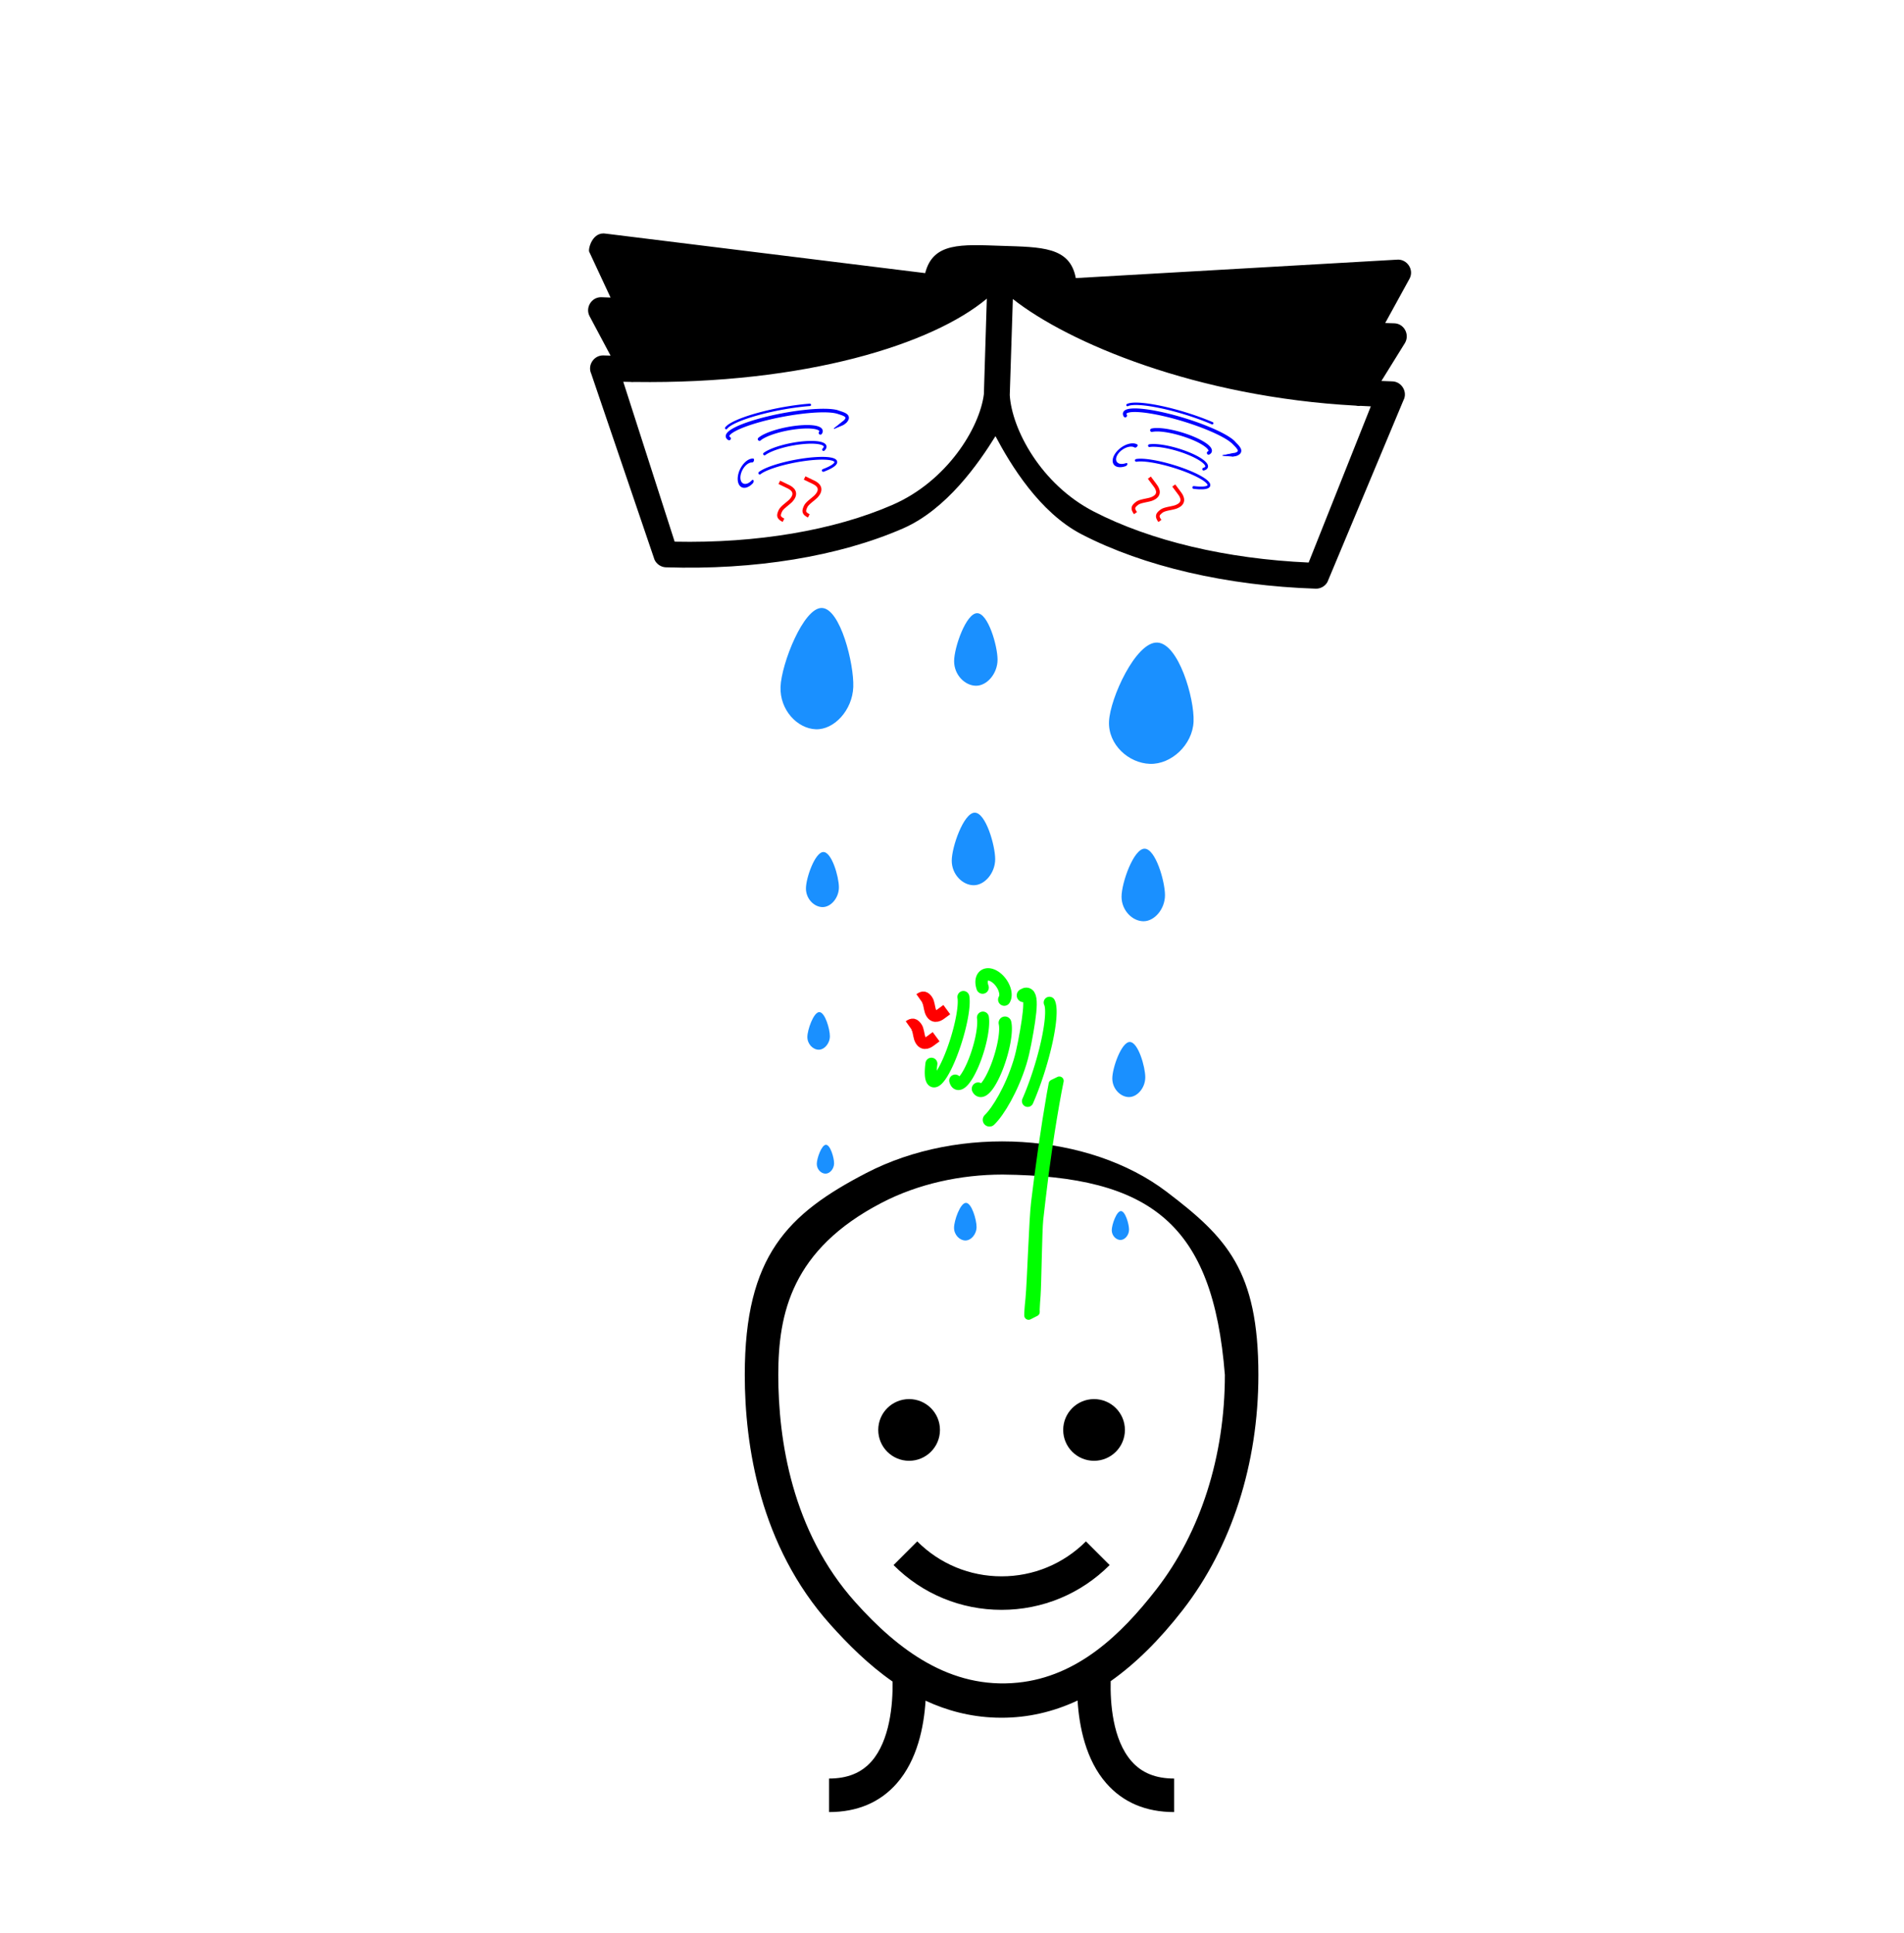 <?xml version="1.0" encoding="UTF-8" standalone="no"?>
<!-- Created with Inkscape (http://www.inkscape.org/) -->

<svg
   xmlns:dc="http://purl.org/dc/elements/1.1/"
   xmlns:cc="http://creativecommons.org/ns#"
   xmlns:rdf="http://www.w3.org/1999/02/22-rdf-syntax-ns#"
   xmlns:svg="http://www.w3.org/2000/svg"
   xmlns="http://www.w3.org/2000/svg"
   xmlns:sodipodi="http://sodipodi.sourceforge.net/DTD/sodipodi-0.dtd"
   xmlns:inkscape="http://www.inkscape.org/namespaces/inkscape"
   viewBox="0 0 104.246 105.833"
   version="1.1"
   id="svg8"
   inkscape:version="0.92.3 (2405546, 2018-03-11)"
   sodipodi:docname="java-training.svg">
  <defs
     id="defs2">
    <inkscape:path-effect
       effect="spiro"
       id="path-effect2053"
       is_visible="true" />
    <inkscape:path-effect
       effect="spiro"
       id="path-effect2049"
       is_visible="true" />
    <inkscape:path-effect
       effect="spiro"
       id="path-effect2045"
       is_visible="true" />
    <inkscape:path-effect
       effect="spiro"
       id="path-effect2041"
       is_visible="true" />
    <inkscape:path-effect
       effect="spiro"
       id="path-effect895"
       is_visible="true" />
    <inkscape:path-effect
       effect="spiro"
       id="path-effect852"
       is_visible="true" />
    <inkscape:path-effect
       effect="spiro"
       id="path-effect872"
       is_visible="true" />
    <inkscape:path-effect
       effect="powerstroke"
       id="path-effect5140"
       is_visible="true"
       offset_points="0,0.132"
       sort_points="true"
       interpolator_type="CubicBezierJohan"
       interpolator_beta="0.2"
       start_linecap_type="zerowidth"
       linejoin_type="extrp_arc"
       miter_limit="4"
       end_linecap_type="zerowidth" />
    <inkscape:path-effect
       effect="powerstroke"
       id="path-effect4935"
       is_visible="true"
       offset_points="0,0.132"
       sort_points="true"
       interpolator_type="CubicBezierJohan"
       interpolator_beta="0.2"
       start_linecap_type="zerowidth"
       linejoin_type="extrp_arc"
       miter_limit="4"
       end_linecap_type="zerowidth" />
    <inkscape:path-effect
       effect="skeletal"
       id="path-effect4931"
       is_visible="true"
       pattern="M 74.256,212.774 H 75.771 V 212.776 H 74.256 Z"
       copytype="single_stretched"
       prop_scale="0.265"
       scale_y_rel="false"
       spacing="0"
       normal_offset="0"
       tang_offset="0"
       prop_units="false"
       vertical_pattern="false"
       fuse_tolerance="0" />
    <inkscape:path-effect
       effect="skeletal"
       id="path-effect4905"
       is_visible="true"
       pattern="M 74.256,212.774 H 75.771 V 212.776 H 74.256 Z"
       copytype="single_stretched"
       prop_scale="0.265"
       scale_y_rel="false"
       spacing="0"
       normal_offset="0"
       tang_offset="0"
       prop_units="false"
       vertical_pattern="false"
       fuse_tolerance="0" />
    <inkscape:path-effect
       effect="skeletal"
       id="path-effect4895"
       is_visible="true"
       pattern="M 74.256,212.774 H 75.771 V 212.776 H 74.256 Z"
       copytype="single_stretched"
       prop_scale="0.265"
       scale_y_rel="false"
       spacing="0"
       normal_offset="0"
       tang_offset="0"
       prop_units="false"
       vertical_pattern="false"
       fuse_tolerance="0" />
    <inkscape:path-effect
       effect="skeletal"
       id="path-effect4885"
       is_visible="true"
       pattern="M 74.256,212.774 H 75.771 V 212.776 H 74.256 Z"
       copytype="single_stretched"
       prop_scale="0.265"
       scale_y_rel="false"
       spacing="0"
       normal_offset="0"
       tang_offset="0"
       prop_units="false"
       vertical_pattern="false"
       fuse_tolerance="0" />
    <inkscape:path-effect
       effect="skeletal"
       id="path-effect4875"
       is_visible="true"
       pattern="M 74.256,212.774 H 75.771 V 212.776 H 74.256 Z"
       copytype="single_stretched"
       prop_scale="0.265"
       scale_y_rel="false"
       spacing="0"
       normal_offset="0"
       tang_offset="0"
       prop_units="false"
       vertical_pattern="false"
       fuse_tolerance="0" />
    <inkscape:path-effect
       effect="skeletal"
       id="path-effect4865"
       is_visible="true"
       pattern="M 74.256,212.774 H 75.771 V 212.776 H 74.256 Z"
       copytype="single_stretched"
       prop_scale="0.265"
       scale_y_rel="false"
       spacing="0"
       normal_offset="0"
       tang_offset="0"
       prop_units="false"
       vertical_pattern="false"
       fuse_tolerance="0" />
    <inkscape:path-effect
       effect="powerstroke"
       id="path-effect4855"
       is_visible="true"
       offset_points="0,0.132"
       sort_points="true"
       interpolator_type="CubicBezierJohan"
       interpolator_beta="0.2"
       start_linecap_type="zerowidth"
       linejoin_type="extrp_arc"
       miter_limit="4"
       end_linecap_type="zerowidth" />
    <inkscape:path-effect
       effect="powerstroke"
       id="path-effect4811"
       is_visible="true"
       offset_points="0,0.132"
       sort_points="true"
       interpolator_type="CubicBezierJohan"
       interpolator_beta="0.2"
       start_linecap_type="zerowidth"
       linejoin_type="extrp_arc"
       miter_limit="4"
       end_linecap_type="zerowidth" />
    <inkscape:path-effect
       effect="powerstroke"
       id="path-effect4803"
       is_visible="true"
       offset_points="0,0.132"
       sort_points="true"
       interpolator_type="CubicBezierJohan"
       interpolator_beta="0.2"
       start_linecap_type="zerowidth"
       linejoin_type="extrp_arc"
       miter_limit="4"
       end_linecap_type="zerowidth" />
    <marker
       inkscape:stockid="Arrow1Mstart"
       orient="auto"
       refY="0.0"
       refX="0.0"
       id="Arrow1Mstart"
       style="overflow:visible"
       inkscape:isstock="true">
      <path
         id="path4509"
         d="M 0.0,0.0 L 5.0,-5.0 L -12.5,0.0 L 5.0,5.0 L 0.0,0.0 z "
         style="fill-rule:evenodd;stroke:#000000;stroke-width:1pt;stroke-opacity:1;fill:#000000;fill-opacity:1"
         transform="scale(0.4) translate(10,0)" />
    </marker>
  </defs>
  <sodipodi:namedview
     id="base"
     pagecolor="#ffffff"
     bordercolor="#666666"
     borderopacity="1.0"
     inkscape:pageopacity="0.0"
     inkscape:pageshadow="2"
     inkscape:zoom="8.8113617"
     inkscape:cx="59.678281"
     inkscape:cy="32.106588"
     inkscape:document-units="mm"
     inkscape:current-layer="layer1"
     showgrid="false"
     units="px"
     inkscape:snap-global="false"
     inkscape:window-width="1600"
     inkscape:window-height="837"
     inkscape:window-x="-8"
     inkscape:window-y="-8"
     inkscape:window-maximized="1"
     showguides="false" />
  <g
     inkscape:label="Layer 1"
     inkscape:groupmode="layer"
     id="layer1"
     transform="translate(0,-191.167)">
    <rect
       style="opacity:1;fill:#ffffff;fill-opacity:1;fill-rule:nonzero;stroke:none;stroke-width:0.378;stroke-linecap:round;stroke-linejoin:round;stroke-miterlimit:4;stroke-dasharray:none;stroke-dashoffset:261.397;stroke-opacity:1;paint-order:normal"
       id="rect2762"
       width="383.085"
       height="257.423"
       x="-142.017"
       y="42.18" />
    <path
       id="path6-9"
       d="M 59.9,267.766 C 58.967,267.766 58.211,268.522 58.211,269.455 58.211,270.388 58.967,271.145 59.9,271.145 60.834,271.145 61.59,270.388 61.59,269.455 61.59,268.522 60.834,267.766 59.9,267.766 M 51.464,269.455 C 51.464,268.522 50.708,267.766 49.775,267.766 48.841,267.766 48.085,268.522 48.085,269.455 48.085,270.388 48.841,271.145 49.775,271.145 50.708,271.145 51.464,270.388 51.464,269.455 M 54.838,277.47 C 53.093,277.47 51.453,276.79 50.219,275.557 L 48.922,276.854 C 50.502,278.435 52.603,279.305 54.838,279.305 57.072,279.305 59.173,278.435 60.754,276.854 L 59.456,275.557 C 58.222,276.79 56.582,277.47 54.838,277.47 M 63.311,278.183 C 65.73,275.07 67.063,270.899 67.063,266.44 66.408,258.176 63.027,255.561 54.894,255.474 52.596,255.474 50.27,255.981 48.275,257.017 43.348,259.576 42.612,263.075 42.612,266.44 42.613,269.971 43.345,274.997 46.832,278.889 49.169,281.498 52.028,283.663 55.724,283.291 58.996,282.961 61.387,280.661 63.311,278.183 M 60.811,283.209 C 60.784,284.363 60.904,286.402 61.956,287.598 62.515,288.233 63.277,288.541 64.284,288.541 V 290.377 C 62.738,290.377 61.49,289.848 60.575,288.805 59.444,287.517 59.087,285.691 58.998,284.27 57.659,284.896 56.278,285.212 54.841,285.212 54.735,285.212 54.629,285.21 54.522,285.207 53.1,285.162 51.824,284.812 50.676,284.279 50.587,285.699 50.228,287.52 49.1,288.805 48.185,289.848 46.937,290.377 45.391,290.377 V 288.541 C 46.4,288.541 47.162,288.232 47.721,287.595 48.708,286.47 48.894,284.504 48.868,283.23 47.535,282.302 46.412,281.17 45.465,280.113 41.591,275.789 40.778,270.291 40.777,266.44 40.777,259.91 43.14,257.616 47.429,255.389 52.541,252.734 59.611,253.176 63.875,256.416 67.161,258.914 68.898,260.726 68.898,266.44 68.898,271.305 67.428,275.875 64.76,279.309 63.477,280.961 62.165,282.255 60.811,283.209"
       inkscape:connector-curvature="0"
       style="fill:#000000;fill-rule:evenodd;stroke:none;stroke-width:0.436"
       sodipodi:nodetypes="csssccsssccccscccccccccccccccccscccccccccccscc" />
    <g
       id="g1253-2"
       transform="matrix(-1.655,0.015,-0.015,-1.655,98.051,582.802)">
      <path
         style="stroke-width:0.071"
         id="path6-7-0"
         d="M 36.988,227.129 C 37.088,227.134 37.189,227.138 37.291,227.143 37.615,227.156 37.836,226.805 37.688,226.519 L 37.005,225.208 C 37.084,225.211 37.162,225.214 37.242,225.217 37.552,225.23 37.779,224.902 37.651,224.617 L 35.612,218.443 C 35.546,218.297 35.4,218.197 35.24,218.19 32.303,218.067 29.514,218.498 27.386,219.403 25.937,220.02 24.867,221.526 24.297,222.429 23.806,221.481 22.865,219.891 21.474,219.155 19.429,218.074 16.686,217.411 13.749,217.288 13.591,217.281 13.434,217.368 13.358,217.508 L 10.793,223.488 C 10.64,223.761 10.839,224.109 11.149,224.122 11.272,224.127 11.393,224.133 11.514,224.139 L 10.724,225.387 C 10.558,225.66 10.74,226.028 11.068,226.042 11.17,226.046 11.27,226.05 11.371,226.054 L 10.553,227.513 C 10.388,227.81 10.633,228.18 10.974,228.146 L 21.593,227.634 C 21.775,228.676 22.721,228.668 24.042,228.723 25.363,228.779 26.305,228.866 26.573,227.843 L 37.113,229.243 C 37.57,229.335 37.721,228.741 37.681,228.651 Z M 12.374,223.331 C 12.321,223.318 12.267,223.315 12.214,223.322 12.101,223.315 11.987,223.308 11.872,223.302 L 13.975,218.155 C 16.688,218.3 19.2,218.919 21.075,219.91 22.81,220.827 23.753,222.654 23.812,223.783 L 23.681,226.961 C 21.858,225.494 17.641,223.665 12.374,223.331 Z M 36.362,224.333 C 36.319,224.326 36.276,224.325 36.232,224.33 30.551,224.198 26.346,225.496 24.542,226.98 L 24.668,223.819 C 24.821,222.699 25.914,220.957 27.72,220.189 29.671,219.359 32.226,218.953 34.941,219.035 L 36.593,224.34 C 36.515,224.337 36.438,224.335 36.362,224.333 Z"
         inkscape:connector-curvature="0" />
      <g
         inkscape:transform-center-y="-0.21203741"
         inkscape:transform-center-x="0.8381027"
         transform="matrix(0.21,0.066,-0.066,0.21,37.986,172.293)"
         id="g979-3-3">
        <path
           style="opacity:1;fill:none;fill-opacity:1;fill-rule:evenodd;stroke:#0000ff;stroke-width:0.503;stroke-linecap:round;stroke-linejoin:bevel;stroke-miterlimit:4;stroke-dasharray:none;stroke-dashoffset:0;stroke-opacity:1;paint-order:stroke fill markers"
           id="path5121-5-9"
           sodipodi:type="arc"
           sodipodi:cx="-12.081768"
           sodipodi:cy="233.28757"
           sodipodi:rx="1.7750365"
           sodipodi:ry="1.579608"
           sodipodi:start="4.5085125"
           sodipodi:end="2.2353086"
           d="M -12.441,231.741 A 1.775,1.58 0 0 1 -10.474,232.618 1.775,1.58 0 0 1 -10.977,234.524 1.775,1.58 0 0 1 -13.176,234.531"
           sodipodi:open="true"
           transform="matrix(0.885,-0.465,0,1,0,0)" />
        <path
           style="opacity:1;fill:none;fill-opacity:1;fill-rule:evenodd;stroke:#0000ff;stroke-width:0.536;stroke-linecap:round;stroke-linejoin:bevel;stroke-miterlimit:4;stroke-dasharray:none;stroke-dashoffset:0;stroke-opacity:1;paint-order:stroke fill markers"
           id="path4546-8-9"
           sodipodi:type="arc"
           sodipodi:cx="-17.331215"
           sodipodi:cy="244.88564"
           sodipodi:rx="8.7089787"
           sodipodi:ry="1.6449158"
           sodipodi:start="6.0848523"
           sodipodi:end="2.7735261"
           d="M -8.793,244.562 A 8.709,1.645 0 0 1 -14.898,246.465 8.709,1.645 0 0 1 -25.457,245.477"
           sodipodi:open="true" />
        <path
           style="fill:none;fill-rule:evenodd;stroke:#0000ff;stroke-width:0.518;stroke-linecap:butt;stroke-linejoin:miter;stroke-miterlimit:4;stroke-dasharray:none;stroke-opacity:1"
           d="M -25.536,245.432 C -26.364,244.982 -27.334,244.55 -26.424,243.854 -25.696,243.471 -27.003,244.136 -25.945,243.602"
           id="path4556-93-9"
           inkscape:connector-curvature="0"
           sodipodi:nodetypes="ccc" />
        <path
           style="fill:#0000ff;fill-rule:evenodd;stroke:#0000ff;stroke-width:0.094px;stroke-linecap:butt;stroke-linejoin:miter;stroke-opacity:1"
           d="M -26.023,243.415 -24.53,243.087 -25.877,243.8 Z"
           id="path4560-2-2"
           inkscape:connector-curvature="0"
           sodipodi:nodetypes="cccc" />
        <path
           style="opacity:1;fill:none;fill-opacity:1;fill-rule:evenodd;stroke:#0000ff;stroke-width:0.412;stroke-linecap:round;stroke-linejoin:bevel;stroke-miterlimit:4;stroke-dasharray:none;stroke-dashoffset:0;stroke-opacity:1;paint-order:stroke fill markers"
           id="path4568-1-7"
           sodipodi:type="arc"
           sodipodi:cx="-17.889673"
           sodipodi:cy="240.73192"
           sodipodi:rx="4.8450375"
           sodipodi:ry="1.2225795"
           sodipodi:start="0.47845313"
           sodipodi:end="3.509573"
           d="M -13.589,241.295 A 4.845,1.223 0 0 1 -19.88,241.847 4.845,1.223 0 0 1 -22.41,240.292"
           sodipodi:open="true" />
        <path
           style="opacity:1;fill:none;fill-opacity:1;fill-rule:evenodd;stroke:#0000ff;stroke-width:0.518;stroke-linecap:round;stroke-linejoin:bevel;stroke-miterlimit:4;stroke-dasharray:none;stroke-dashoffset:0;stroke-opacity:1;paint-order:stroke fill markers"
           id="path4568-0-17-5"
           sodipodi:type="arc"
           sodipodi:cx="-17.716209"
           sodipodi:cy="243.13832"
           sodipodi:rx="4.8450375"
           sodipodi:ry="1.2225795"
           sodipodi:start="0.40372591"
           sodipodi:end="3.3908291"
           d="M -13.261,243.619 A 4.845,1.223 0 0 1 -19.27,244.296 4.845,1.223 0 0 1 -22.412,242.837"
           sodipodi:open="true" />
        <path
           style="opacity:1;fill:none;fill-opacity:1;fill-rule:evenodd;stroke:#0000ff;stroke-width:0.412;stroke-linecap:round;stroke-linejoin:bevel;stroke-miterlimit:4;stroke-dasharray:none;stroke-dashoffset:0;stroke-opacity:1;paint-order:stroke fill markers"
           id="path4568-6-2-1"
           sodipodi:type="arc"
           sodipodi:cx="-17.903131"
           sodipodi:cy="238.15541"
           sodipodi:rx="5.9770546"
           sodipodi:ry="1.2225795"
           sodipodi:start="0.37808461"
           sodipodi:end="4.0046616"
           d="M -12.348,238.607 A 5.977,1.223 0 0 1 -18,239.378 5.977,1.223 0 0 1 -23.526,238.57 5.977,1.223 0 0 1 -21.789,237.226"
           sodipodi:open="true" />
        <path
           style="opacity:1;fill:none;fill-opacity:1;fill-rule:evenodd;stroke:#0000ff;stroke-width:0.359;stroke-linecap:round;stroke-linejoin:bevel;stroke-miterlimit:4;stroke-dasharray:none;stroke-dashoffset:0;stroke-opacity:1;paint-order:stroke fill markers"
           id="path4546-4-4-6"
           sodipodi:type="arc"
           sodipodi:cx="-17.199757"
           sodipodi:cy="245.85347"
           sodipodi:rx="8.7089787"
           sodipodi:ry="1.6449158"
           sodipodi:start="0.19428374"
           sodipodi:end="2.1055559"
           d="M -8.655,246.171 A 8.709,1.645 0 0 1 -13.642,247.355 8.709,1.645 0 0 1 -21.638,247.269"
           sodipodi:open="true" />
        <path
           style="fill:none;fill-rule:evenodd;stroke:#ff0000;stroke-width:0.554;stroke-linecap:butt;stroke-linejoin:miter;stroke-miterlimit:4;stroke-dasharray:none;stroke-opacity:1"
           d="M -14.976,236.695 -16.112,235.859 C -16.762,235.408 -17.408,234.614 -16.2,233.7 -15.674,233.321 -14.678,232.938 -14.351,232.487 -13.872,231.826 -13.838,231.524 -14.536,230.989"
           id="path4594-7-1-4"
           inkscape:connector-curvature="0"
           sodipodi:nodetypes="cccsc" />
        <path
           style="fill:none;fill-rule:evenodd;stroke:#ff0000;stroke-width:0.554;stroke-linecap:butt;stroke-linejoin:miter;stroke-miterlimit:4;stroke-dasharray:none;stroke-opacity:1"
           d="M -18.827,236.634 -19.963,235.797 C -20.613,235.347 -21.259,234.553 -20.052,233.638 -19.525,233.259 -18.529,232.877 -18.202,232.425 -17.723,231.764 -17.689,231.463 -18.387,230.928"
           id="path4594-7-4-23-6"
           inkscape:connector-curvature="0"
           sodipodi:nodetypes="cccsc" />
      </g>
      <g
         inkscape:transform-center-y="-0.024926576"
         inkscape:transform-center-x="0.51862172"
         transform="matrix(0.217,-0.039,0.039,0.217,25.48,169.019)"
         id="g979-3-2-5">
        <path
           style="opacity:1;fill:none;fill-opacity:1;fill-rule:evenodd;stroke:#0000ff;stroke-width:0.503;stroke-linecap:round;stroke-linejoin:bevel;stroke-miterlimit:4;stroke-dasharray:none;stroke-dashoffset:0;stroke-opacity:1;paint-order:stroke fill markers"
           id="path5121-5-8-1"
           sodipodi:type="arc"
           sodipodi:cx="-12.081768"
           sodipodi:cy="233.28757"
           sodipodi:rx="1.7750365"
           sodipodi:ry="1.579608"
           sodipodi:start="4.5085125"
           sodipodi:end="2.2353086"
           d="M -12.441,231.741 A 1.775,1.58 0 0 1 -10.474,232.618 1.775,1.58 0 0 1 -10.977,234.524 1.775,1.58 0 0 1 -13.176,234.531"
           sodipodi:open="true"
           transform="matrix(0.885,-0.465,0,1,0,0)" />
        <path
           style="opacity:1;fill:none;fill-opacity:1;fill-rule:evenodd;stroke:#0000ff;stroke-width:0.536;stroke-linecap:round;stroke-linejoin:bevel;stroke-miterlimit:4;stroke-dasharray:none;stroke-dashoffset:0;stroke-opacity:1;paint-order:stroke fill markers"
           id="path4546-8-2-6"
           sodipodi:type="arc"
           sodipodi:cx="-17.331215"
           sodipodi:cy="244.88564"
           sodipodi:rx="8.7089787"
           sodipodi:ry="1.6449158"
           sodipodi:start="6.0848523"
           sodipodi:end="2.7735261"
           d="M -8.793,244.562 A 8.709,1.645 0 0 1 -14.898,246.465 8.709,1.645 0 0 1 -25.457,245.477"
           sodipodi:open="true" />
        <path
           style="fill:none;fill-rule:evenodd;stroke:#0000ff;stroke-width:0.518;stroke-linecap:butt;stroke-linejoin:miter;stroke-miterlimit:4;stroke-dasharray:none;stroke-opacity:1"
           d="M -25.536,245.432 C -26.364,244.982 -27.334,244.55 -26.424,243.854 -25.696,243.471 -27.003,244.136 -25.945,243.602"
           id="path4556-93-4-2"
           inkscape:connector-curvature="0"
           sodipodi:nodetypes="ccc" />
        <path
           style="fill:#0000ff;fill-rule:evenodd;stroke:#0000ff;stroke-width:0.094px;stroke-linecap:butt;stroke-linejoin:miter;stroke-opacity:1"
           d="M -26.023,243.415 -24.53,243.087 -25.877,243.8 Z"
           id="path4560-2-5-7"
           inkscape:connector-curvature="0"
           sodipodi:nodetypes="cccc" />
        <path
           style="opacity:1;fill:none;fill-opacity:1;fill-rule:evenodd;stroke:#0000ff;stroke-width:0.412;stroke-linecap:round;stroke-linejoin:bevel;stroke-miterlimit:4;stroke-dasharray:none;stroke-dashoffset:0;stroke-opacity:1;paint-order:stroke fill markers"
           id="path4568-1-0-0"
           sodipodi:type="arc"
           sodipodi:cx="-17.889673"
           sodipodi:cy="240.73192"
           sodipodi:rx="4.8450375"
           sodipodi:ry="1.2225795"
           sodipodi:start="0.47845313"
           sodipodi:end="3.509573"
           d="M -13.589,241.295 A 4.845,1.223 0 0 1 -19.88,241.847 4.845,1.223 0 0 1 -22.41,240.292"
           sodipodi:open="true" />
        <path
           style="opacity:1;fill:none;fill-opacity:1;fill-rule:evenodd;stroke:#0000ff;stroke-width:0.518;stroke-linecap:round;stroke-linejoin:bevel;stroke-miterlimit:4;stroke-dasharray:none;stroke-dashoffset:0;stroke-opacity:1;paint-order:stroke fill markers"
           id="path4568-0-17-8-7"
           sodipodi:type="arc"
           sodipodi:cx="-17.716209"
           sodipodi:cy="243.13832"
           sodipodi:rx="4.8450375"
           sodipodi:ry="1.2225795"
           sodipodi:start="0.40372591"
           sodipodi:end="3.3908291"
           d="M -13.261,243.619 A 4.845,1.223 0 0 1 -19.27,244.296 4.845,1.223 0 0 1 -22.412,242.837"
           sodipodi:open="true" />
        <path
           style="opacity:1;fill:none;fill-opacity:1;fill-rule:evenodd;stroke:#0000ff;stroke-width:0.412;stroke-linecap:round;stroke-linejoin:bevel;stroke-miterlimit:4;stroke-dasharray:none;stroke-dashoffset:0;stroke-opacity:1;paint-order:stroke fill markers"
           id="path4568-6-2-5-5"
           sodipodi:type="arc"
           sodipodi:cx="-17.903131"
           sodipodi:cy="238.15541"
           sodipodi:rx="5.9770546"
           sodipodi:ry="1.2225795"
           sodipodi:start="0.37808461"
           sodipodi:end="4.0046616"
           d="M -12.348,238.607 A 5.977,1.223 0 0 1 -18,239.378 5.977,1.223 0 0 1 -23.526,238.57 5.977,1.223 0 0 1 -21.789,237.226"
           sodipodi:open="true" />
        <path
           style="opacity:1;fill:none;fill-opacity:1;fill-rule:evenodd;stroke:#0000ff;stroke-width:0.359;stroke-linecap:round;stroke-linejoin:bevel;stroke-miterlimit:4;stroke-dasharray:none;stroke-dashoffset:0;stroke-opacity:1;paint-order:stroke fill markers"
           id="path4546-4-4-0-6"
           sodipodi:type="arc"
           sodipodi:cx="-17.199757"
           sodipodi:cy="245.85347"
           sodipodi:rx="8.7089787"
           sodipodi:ry="1.6449158"
           sodipodi:start="0.19428374"
           sodipodi:end="2.1055559"
           d="M -8.655,246.171 A 8.709,1.645 0 0 1 -13.642,247.355 8.709,1.645 0 0 1 -21.638,247.269"
           sodipodi:open="true" />
        <path
           style="fill:none;fill-rule:evenodd;stroke:#ff0000;stroke-width:0.554;stroke-linecap:butt;stroke-linejoin:miter;stroke-miterlimit:4;stroke-dasharray:none;stroke-opacity:1"
           d="M -14.976,236.695 -16.112,235.859 C -16.762,235.408 -17.408,234.614 -16.2,233.7 -15.674,233.321 -14.678,232.938 -14.351,232.487 -13.872,231.826 -13.838,231.524 -14.536,230.989"
           id="path4594-7-1-7-3"
           inkscape:connector-curvature="0"
           sodipodi:nodetypes="cccsc" />
        <path
           style="fill:none;fill-rule:evenodd;stroke:#ff0000;stroke-width:0.554;stroke-linecap:butt;stroke-linejoin:miter;stroke-miterlimit:4;stroke-dasharray:none;stroke-opacity:1"
           d="M -18.827,236.634 -19.963,235.797 C -20.613,235.347 -21.259,234.553 -20.052,233.638 -19.525,233.259 -18.529,232.877 -18.202,232.425 -17.723,231.764 -17.689,231.463 -18.387,230.928"
           id="path4594-7-4-23-8-4"
           inkscape:connector-curvature="0"
           sodipodi:nodetypes="cccsc" />
      </g>
    </g>
    <path
       style="opacity:1;fill:#1a90ff;fill-opacity:1;fill-rule:nonzero;stroke:#000000;stroke-width:0;stroke-linecap:round;stroke-linejoin:round;stroke-miterlimit:4;stroke-dasharray:none;stroke-dashoffset:261.397;stroke-opacity:1;paint-order:normal"
       d="M 65.349,230.674 C 65.294,231.94 64.133,233.025 62.962,232.988 61.791,232.95 60.665,231.934 60.72,230.667 60.774,229.401 62.184,226.309 63.356,226.347 64.527,226.384 65.403,229.407 65.349,230.674 Z"
       id="path2057-5"
       inkscape:connector-curvature="0"
       sodipodi:nodetypes="cscsc"
       inkscape:transform-center-x="0.31694863"
       inkscape:transform-center-y="3.1359031" />
    <g
       id="g2523"
       transform="matrix(1.264,0,0,1.264,-14.86,-76.767)">
      <path
         inkscape:connector-curvature="0"
         id="path5121-5-8-3-2"
         d="M 54.318,254.749 A 0.685,0.408 54.665 0 1 54.479,254.187 0.685,0.408 54.665 0 1 55.121,254.543 0.685,0.408 54.665 0 1 55.257,255.27"
         style="opacity:1;fill:none;fill-opacity:1;fill-rule:evenodd;stroke:#00ff00;stroke-width:0.537;stroke-linecap:round;stroke-linejoin:bevel;stroke-miterlimit:4;stroke-dasharray:none;stroke-dashoffset:0;stroke-opacity:1;paint-order:stroke fill markers" />
      <path
         sodipodi:nodetypes="cssc"
         inkscape:connector-curvature="0"
         id="path4546-8-2-1-5"
         d="M 56.089,255.089 C 56.505,254.825 56.411,255.728 56.137,257.152 56.085,257.422 56.016,257.731 55.934,257.995 55.58,259.138 54.996,260.115 54.617,260.478"
         style="opacity:1;fill:none;fill-opacity:1;fill-rule:evenodd;stroke:#00ff00;stroke-width:0.585;stroke-linecap:round;stroke-linejoin:bevel;stroke-miterlimit:4;stroke-dasharray:none;stroke-dashoffset:0;stroke-opacity:1;paint-order:stroke fill markers" />
      <path
         inkscape:connector-curvature="0"
         id="path4568-1-0-1-7"
         d="M 54.332,256.048 A 0.41,1.627 17.278 0 1 53.881,258.12 0.41,1.627 17.278 0 1 53.131,258.776"
         style="opacity:1;fill:none;fill-opacity:1;fill-rule:evenodd;stroke:#00ff00;stroke-width:0.518;stroke-linecap:round;stroke-linejoin:bevel;stroke-miterlimit:4;stroke-dasharray:none;stroke-dashoffset:0;stroke-opacity:1;paint-order:stroke fill markers" />
      <path
         inkscape:connector-curvature="0"
         id="path4568-0-17-8-8-2"
         d="M 55.288,256.278 A 0.41,1.627 17.278 0 1 54.906,258.272 0.41,1.627 17.278 0 1 54.125,259.134"
         style="opacity:1;fill:none;fill-opacity:1;fill-rule:evenodd;stroke:#00ff00;stroke-width:0.552;stroke-linecap:round;stroke-linejoin:bevel;stroke-miterlimit:4;stroke-dasharray:none;stroke-dashoffset:0;stroke-opacity:1;paint-order:stroke fill markers" />
      <path
         transform="rotate(-72.722)"
         sodipodi:open="true"
         d="M -227.756,126.856 A 2.008,0.411 0 0 1 -229.655,127.115 2.008,0.411 0 0 1 -231.512,126.844 2.008,0.411 0 0 1 -230.928,126.392"
         sodipodi:end="4.0046616"
         sodipodi:start="0.37808461"
         sodipodi:ry="0.4107883"
         sodipodi:rx="2.0082982"
         sodipodi:cy="126.70428"
         sodipodi:cx="-229.62233"
         sodipodi:type="arc"
         id="path4568-6-2-5-9-1"
         style="opacity:1;fill:none;fill-opacity:1;fill-rule:evenodd;stroke:#00ff00;stroke-width:0.518;stroke-linecap:round;stroke-linejoin:bevel;stroke-miterlimit:4;stroke-dasharray:none;stroke-dashoffset:0;stroke-opacity:1;paint-order:stroke fill markers" />
      <path
         inkscape:connector-curvature="0"
         id="path4546-4-4-0-1-3"
         d="M 57.214,255.397 A 0.552,2.924 17.278 0 1 57.096,257.114 0.552,2.924 17.278 0 1 56.271,259.669"
         style="opacity:1;fill:none;fill-opacity:1;fill-rule:evenodd;stroke:#00ff00;stroke-width:0.499;stroke-linecap:round;stroke-linejoin:bevel;stroke-miterlimit:4;stroke-dasharray:none;stroke-dashoffset:0;stroke-opacity:1;paint-order:stroke fill markers" />
      <path
         sodipodi:nodetypes="cccsc"
         inkscape:connector-curvature="0"
         id="path4594-7-1-7-0-2"
         d="M 52.767,255.705 52.516,255.889 C 52.379,255.996 52.169,256.081 52.056,255.766 52.01,255.631 51.995,255.396 51.922,255.297 51.814,255.153 51.752,255.127 51.594,255.239"
         style="fill:none;fill-rule:evenodd;stroke:#ff0000;stroke-width:0.499;stroke-linecap:butt;stroke-linejoin:miter;stroke-miterlimit:4;stroke-dasharray:none;stroke-opacity:1" />
      <path
         sodipodi:nodetypes="cccsc"
         inkscape:connector-curvature="0"
         id="path4594-7-4-23-8-0-3"
         d="M 52.305,256.878 52.055,257.063 C 51.917,257.17 51.708,257.254 51.594,256.94 51.549,256.804 51.534,256.569 51.46,256.471 51.352,256.327 51.291,256.3 51.133,256.412"
         style="fill:none;fill-rule:evenodd;stroke:#ff0000;stroke-width:0.499;stroke-linecap:butt;stroke-linejoin:miter;stroke-miterlimit:4;stroke-dasharray:none;stroke-opacity:1" />
    </g>
    <path
       style="opacity:1;fill:#00ff00;fill-opacity:1;fill-rule:nonzero;stroke:#00ff00;stroke-width:0.478;stroke-linecap:round;stroke-linejoin:round;stroke-miterlimit:4;stroke-dasharray:none;stroke-dashoffset:261.397;stroke-opacity:1;paint-order:normal"
       id="path2258"
       d="M 56.317,263.186 C 56.317,263.135 56.317,263.084 56.319,263.033 56.331,262.797 56.363,262.498 56.385,262.275 56.473,261.363 56.578,257.924 56.69,257.014 56.931,255.024 57.209,253.039 57.551,251.064 L 57.654,250.511 58,250.343 V 250.343 C 57.963,250.528 57.926,250.714 57.889,250.899 57.524,252.875 57.233,254.863 57.004,256.858 56.963,257.217 56.918,257.576 56.88,257.935 56.815,258.544 56.78,261.505 56.734,262.101 56.722,262.253 56.691,262.652 56.686,262.846 56.684,262.896 56.688,262.946 56.688,262.997 Z"
       inkscape:connector-curvature="0"
       sodipodi:nodetypes="ccccccccccccccc" />
    <path
       sodipodi:nodetypes="cscsc"
       inkscape:connector-curvature="0"
       id="path2295-9"
       d="M 53.468,258.343 C 53.468,258.736 53.171,259.083 52.858,259.083 52.546,259.083 52.235,258.779 52.235,258.387 52.235,257.994 52.575,257.023 52.887,257.023 53.2,257.023 53.468,257.951 53.468,258.343 Z"
       style="opacity:1;fill:#1a90ff;fill-opacity:1;fill-rule:nonzero;stroke:none;stroke-width:0.148;stroke-linecap:round;stroke-linejoin:round;stroke-miterlimit:4;stroke-dasharray:none;stroke-dashoffset:261.397;stroke-opacity:1;paint-order:normal" />
    <path
       sodipodi:nodetypes="cscsc"
       inkscape:connector-curvature="0"
       id="path2295-2-1"
       d="M 62.705,250.148 C 62.705,250.722 62.271,251.231 61.813,251.231 61.356,251.231 60.9,250.786 60.9,250.211 60.9,249.637 61.399,248.215 61.856,248.215 62.313,248.215 62.705,249.573 62.705,250.148 Z"
       style="opacity:1;fill:#1a90ff;fill-opacity:1;fill-rule:nonzero;stroke:none;stroke-width:0.217;stroke-linecap:round;stroke-linejoin:round;stroke-miterlimit:4;stroke-dasharray:none;stroke-dashoffset:261.397;stroke-opacity:1;paint-order:normal" />
    <path
       sodipodi:nodetypes="cscsc"
       inkscape:connector-curvature="0"
       id="path2295-2-8"
       d="M 61.816,258.487 C 61.816,258.788 61.588,259.055 61.348,259.055 61.109,259.055 60.87,258.821 60.87,258.52 60.87,258.219 61.131,257.473 61.371,257.473 61.611,257.473 61.816,258.185 61.816,258.487 Z"
       style="opacity:1;fill:#1a90ff;fill-opacity:1;fill-rule:nonzero;stroke:none;stroke-width:0.114;stroke-linecap:round;stroke-linejoin:round;stroke-miterlimit:4;stroke-dasharray:none;stroke-dashoffset:261.397;stroke-opacity:1;paint-order:normal" />
    <path
       sodipodi:nodetypes="cscsc"
       inkscape:connector-curvature="0"
       id="path2295-6-3"
       d="M 63.784,240.178 C 63.784,240.935 63.212,241.605 62.609,241.605 62.007,241.605 61.406,241.019 61.406,240.262 61.406,239.505 62.063,237.633 62.665,237.633 63.268,237.633 63.784,239.421 63.784,240.178 Z"
       style="opacity:1;fill:#1a90ff;fill-opacity:1;fill-rule:nonzero;stroke:none;stroke-width:0.286;stroke-linecap:round;stroke-linejoin:round;stroke-miterlimit:4;stroke-dasharray:none;stroke-dashoffset:261.397;stroke-opacity:1;paint-order:normal" />
    <path
       style="opacity:1;fill:#1a90ff;fill-opacity:1;fill-rule:nonzero;stroke:#000000;stroke-width:0;stroke-linecap:round;stroke-linejoin:round;stroke-miterlimit:4;stroke-dasharray:none;stroke-dashoffset:261.397;stroke-opacity:1;paint-order:normal"
       d="M 46.718,228.78 C 46.671,230.046 45.672,231.131 44.664,231.094 43.657,231.056 42.689,230.04 42.735,228.773 42.782,227.507 43.995,224.415 45.003,224.453 46.011,224.49 46.764,227.513 46.718,228.78 Z"
       id="path2057-5-7"
       inkscape:connector-curvature="0"
       sodipodi:nodetypes="cscsc"
       inkscape:transform-center-x="0.27268798"
       inkscape:transform-center-y="3.135901" />
    <path
       sodipodi:nodetypes="cscsc"
       inkscape:connector-curvature="0"
       id="path2295-9-4"
       d="M 45.437,247.899 C 45.437,248.291 45.14,248.638 44.828,248.638 44.516,248.638 44.204,248.335 44.204,247.942 44.204,247.55 44.545,246.579 44.857,246.579 45.169,246.579 45.437,247.506 45.437,247.899 Z"
       style="opacity:1;fill:#1a90ff;fill-opacity:1;fill-rule:nonzero;stroke:none;stroke-width:0.148;stroke-linecap:round;stroke-linejoin:round;stroke-miterlimit:4;stroke-dasharray:none;stroke-dashoffset:261.397;stroke-opacity:1;paint-order:normal" />
    <path
       sodipodi:nodetypes="cscsc"
       inkscape:connector-curvature="0"
       id="path2295-2-1-8"
       d="M 45.931,239.747 C 45.931,240.322 45.497,240.83 45.039,240.83 44.582,240.83 44.126,240.385 44.126,239.811 44.126,239.236 44.624,237.815 45.082,237.815 45.539,237.815 45.931,239.172 45.931,239.747 Z"
       style="opacity:1;fill:#1a90ff;fill-opacity:1;fill-rule:nonzero;stroke:none;stroke-width:0.217;stroke-linecap:round;stroke-linejoin:round;stroke-miterlimit:4;stroke-dasharray:none;stroke-dashoffset:261.397;stroke-opacity:1;paint-order:normal" />
    <path
       sodipodi:nodetypes="cscsc"
       inkscape:connector-curvature="0"
       id="path2295-2-8-6"
       d="M 45.667,254.856 C 45.667,255.158 45.439,255.424 45.199,255.424 44.959,255.424 44.72,255.191 44.72,254.89 44.72,254.588 44.982,253.843 45.222,253.843 45.462,253.843 45.667,254.555 45.667,254.856 Z"
       style="opacity:1;fill:#1a90ff;fill-opacity:1;fill-rule:nonzero;stroke:none;stroke-width:0.114;stroke-linecap:round;stroke-linejoin:round;stroke-miterlimit:4;stroke-dasharray:none;stroke-dashoffset:261.397;stroke-opacity:1;paint-order:normal" />
    <path
       sodipodi:nodetypes="cscsc"
       inkscape:connector-curvature="0"
       id="path2295-6-3-5"
       d="M 54.617,227.284 C 54.617,228.041 54.044,228.711 53.442,228.711 52.839,228.711 52.239,228.125 52.239,227.368 52.239,226.611 52.895,224.739 53.498,224.739 54.1,224.739 54.617,226.527 54.617,227.284 Z"
       style="opacity:1;fill:#1a90ff;fill-opacity:1;fill-rule:nonzero;stroke:none;stroke-width:0.286;stroke-linecap:round;stroke-linejoin:round;stroke-miterlimit:4;stroke-dasharray:none;stroke-dashoffset:261.397;stroke-opacity:1;paint-order:normal" />
    <path
       sodipodi:nodetypes="cscsc"
       inkscape:connector-curvature="0"
       id="path2295-6-5-5"
       d="M 54.487,238.206 C 54.487,238.963 53.914,239.633 53.312,239.633 52.709,239.633 52.109,239.047 52.109,238.29 52.109,237.533 52.765,235.66 53.368,235.66 53.97,235.66 54.487,237.449 54.487,238.206 Z"
       style="opacity:1;fill:#1a90ff;fill-opacity:1;fill-rule:nonzero;stroke:none;stroke-width:0.286;stroke-linecap:round;stroke-linejoin:round;stroke-miterlimit:4;stroke-dasharray:none;stroke-dashoffset:261.397;stroke-opacity:1;paint-order:normal" />
  </g>
</svg>
